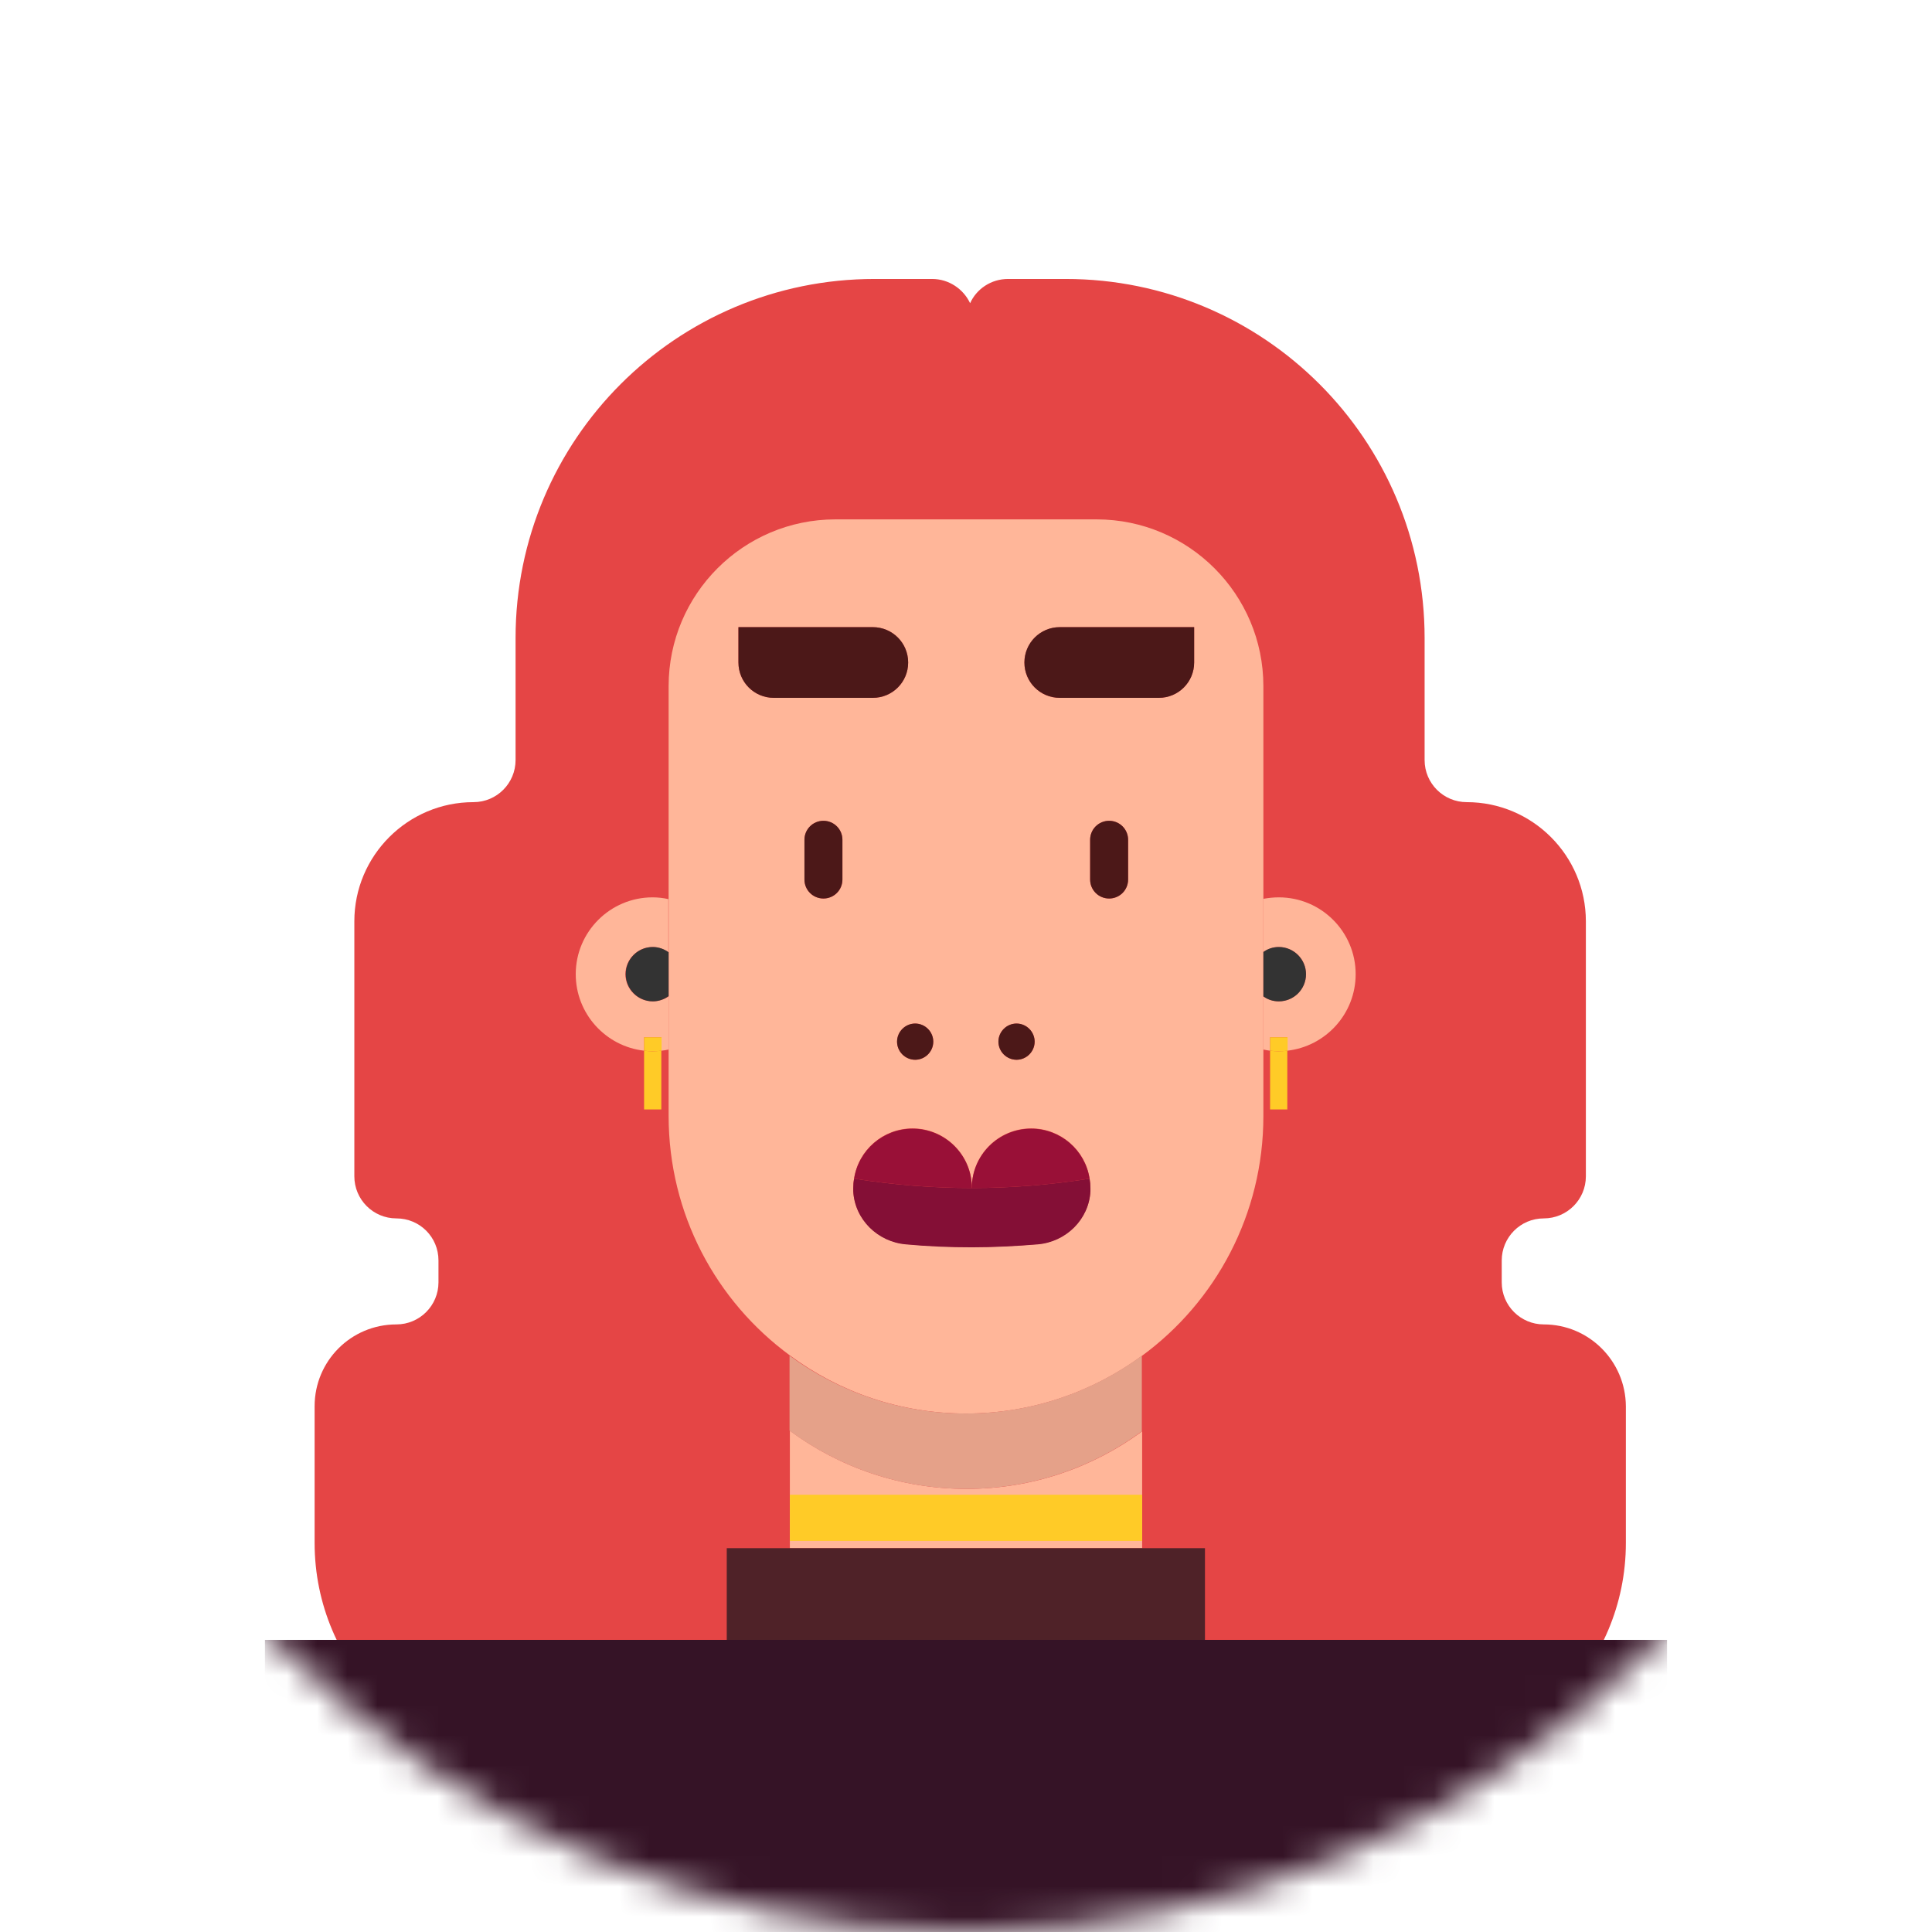 <svg width="64" height="64" viewBox="0 0 64 64" fill="none" xmlns="http://www.w3.org/2000/svg">
<mask id="mask0_1897_5993" style="mask-type:luminance" maskUnits="userSpaceOnUse" x="0" y="0" width="64" height="64">
<path d="M32 64C49.673 64 64 49.673 64 32C64 14.327 49.673 0 32 0C14.327 0 0 14.327 0 32C0 49.673 14.327 64 32 64Z" fill="white"/>
</mask>
<g mask="url(#mask0_1897_5993)">
<path d="M51.14 43.873C50.376 43.873 49.747 43.254 49.747 42.48V41.754C49.747 40.99 50.366 40.361 51.14 40.361C51.905 40.361 52.534 39.741 52.534 38.967V30.52C52.534 28.343 50.763 26.572 48.586 26.572C47.821 26.572 47.192 25.952 47.192 25.178V21.134C47.192 14.563 41.87 9.241 35.3 9.241H33.394C32.833 9.241 32.349 9.57 32.136 10.044C31.913 9.57 31.429 9.241 30.878 9.241H28.972C22.401 9.241 17.079 14.563 17.079 21.134V25.178C17.079 25.943 16.46 26.572 15.686 26.572C13.509 26.572 11.738 28.343 11.738 30.52V38.967C11.738 39.732 12.357 40.361 13.131 40.361C13.905 40.361 14.525 40.98 14.525 41.754V42.48C14.525 43.244 13.905 43.873 13.131 43.873C11.631 43.873 10.422 45.083 10.422 46.583V51.111C10.422 55.204 13.741 58.523 17.834 58.523H32.01H32.271H46.447C50.54 58.523 53.859 55.204 53.859 51.111V46.583C53.85 45.092 52.64 43.873 51.14 43.873Z" fill="#E54545"/>
<path d="M37.835 47.415C36.2 48.615 34.197 49.321 32.019 49.321C29.832 49.321 27.8 48.605 26.165 47.395V51.285H37.835V47.415Z" fill="#FFB699"/>
<path d="M39.916 51.285H37.835H26.165H24.075V54.324H39.916V51.285Z" fill="#4F2228"/>
<path d="M21.636 54.323H8.776V65.935H55.223V54.323H42.363H21.636Z" fill="#351326"/>
<path d="M32 46.825C34.187 46.825 36.2 46.109 37.835 44.909C40.273 43.119 41.851 40.225 41.851 36.974V34.778V33.016V31.546V29.785V22.73C41.851 19.682 39.373 17.205 36.325 17.205H27.675C24.627 17.205 22.149 19.682 22.149 22.73V29.785V31.546V32.997V34.758V36.964C22.149 40.225 23.727 43.109 26.165 44.899C27.8 46.109 29.813 46.825 32 46.825ZM37.37 29.136C37.37 29.485 37.09 29.765 36.742 29.765C36.393 29.765 36.112 29.485 36.112 29.136V27.82C36.112 27.472 36.393 27.191 36.742 27.191C37.09 27.191 37.37 27.472 37.37 27.82V29.136ZM35.106 20.776H39.557V21.947C39.557 22.595 39.035 23.117 38.386 23.117H35.106C34.458 23.117 33.935 22.595 33.935 21.947C33.935 21.308 34.458 20.776 35.106 20.776ZM33.674 33.907C34.003 33.907 34.274 34.178 34.274 34.507C34.274 34.836 34.003 35.106 33.674 35.106C33.345 35.106 33.074 34.836 33.074 34.507C33.074 34.178 33.345 33.907 33.674 33.907ZM30.916 34.507C30.916 34.836 30.645 35.106 30.316 35.106C29.987 35.106 29.716 34.836 29.716 34.507C29.716 34.178 29.987 33.907 30.316 33.907C30.645 33.907 30.916 34.178 30.916 34.507ZM25.633 23.117C24.985 23.117 24.462 22.595 24.462 21.947V20.776H28.913C29.562 20.776 30.084 21.298 30.084 21.947C30.084 22.595 29.562 23.117 28.913 23.117H25.633ZM27.907 29.136C27.907 29.485 27.626 29.765 27.278 29.765C26.93 29.765 26.649 29.485 26.649 29.136V27.82C26.649 27.472 26.93 27.191 27.278 27.191C27.626 27.191 27.907 27.472 27.907 27.82V29.136ZM28.265 39.451C28.265 39.422 28.265 39.383 28.265 39.345C28.265 39.238 28.275 39.142 28.294 39.035C28.439 38.096 29.252 37.38 30.229 37.38C31.313 37.38 32.194 38.261 32.194 39.345C32.194 38.261 33.074 37.38 34.158 37.38C35.135 37.38 35.948 38.096 36.093 39.035C36.112 39.132 36.122 39.238 36.122 39.345C36.122 39.383 36.122 39.413 36.122 39.451C36.074 40.39 35.309 41.135 34.371 41.212C33.645 41.28 32.919 41.309 32.194 41.309C31.468 41.309 30.742 41.28 30.016 41.212C29.078 41.135 28.313 40.39 28.265 39.451Z" fill="#FFB699"/>
<path d="M32.01 49.321C34.187 49.321 36.199 48.614 37.825 47.414V44.908C36.19 46.108 34.177 46.824 31.99 46.824C29.803 46.824 27.791 46.108 26.155 44.908V47.395C27.8 48.605 29.823 49.321 32.01 49.321Z" fill="#E5A189"/>
<path d="M34.37 41.222C35.309 41.145 36.074 40.4 36.122 39.461C36.122 39.432 36.122 39.393 36.122 39.355C36.122 39.248 36.112 39.151 36.093 39.045C34.796 39.248 33.5 39.355 32.193 39.355C30.887 39.355 29.581 39.248 28.294 39.045C28.274 39.142 28.265 39.248 28.265 39.355C28.265 39.393 28.265 39.422 28.265 39.461C28.313 40.4 29.078 41.145 30.016 41.222C30.742 41.29 31.468 41.319 32.193 41.319C32.919 41.319 33.645 41.28 34.37 41.222Z" fill="#840F36"/>
<path d="M21.617 33.17C21.124 33.17 20.717 32.764 20.717 32.27C20.717 31.777 21.124 31.371 21.617 31.371C21.811 31.371 21.995 31.438 22.14 31.545V29.784C21.965 29.745 21.791 29.726 21.617 29.726C20.214 29.726 19.072 30.867 19.072 32.27C19.072 33.577 20.059 34.661 21.337 34.806V34.361H21.907V34.806C21.985 34.796 22.072 34.786 22.149 34.767V33.006C21.995 33.112 21.82 33.17 21.617 33.17Z" fill="#FFB699"/>
<path d="M20.727 32.271C20.727 32.764 21.133 33.171 21.627 33.171C21.82 33.171 22.004 33.103 22.149 32.997V31.545C22.004 31.439 21.82 31.371 21.627 31.371C21.123 31.371 20.727 31.777 20.727 32.271Z" fill="#333333"/>
<path d="M42.363 31.371C42.857 31.371 43.263 31.777 43.263 32.27C43.263 32.764 42.857 33.17 42.363 33.17C42.17 33.17 41.996 33.112 41.851 33.006V34.767C41.928 34.786 42.005 34.796 42.073 34.806V34.361H42.644V34.806C43.912 34.661 44.908 33.587 44.908 32.27C44.908 30.867 43.767 29.726 42.363 29.726C42.189 29.726 42.015 29.745 41.851 29.774V31.535C41.996 31.438 42.17 31.371 42.363 31.371Z" fill="#FFB699"/>
<path d="M43.263 32.271C43.263 31.777 42.857 31.371 42.363 31.371C42.17 31.371 41.996 31.429 41.851 31.536V33.006C41.996 33.113 42.17 33.171 42.363 33.171C42.857 33.171 43.263 32.774 43.263 32.271Z" fill="#333333"/>
<path d="M34.158 37.39C33.074 37.39 32.193 38.27 32.193 39.354C33.5 39.354 34.806 39.248 36.093 39.044C35.948 38.106 35.135 37.39 34.158 37.39Z" fill="#991037"/>
<path d="M30.229 37.39C29.252 37.39 28.439 38.106 28.294 39.044C29.591 39.248 30.887 39.354 32.194 39.354C32.194 38.27 31.313 37.39 30.229 37.39Z" fill="#991037"/>
<path d="M42.073 34.361V34.806C42.17 34.816 42.267 34.826 42.364 34.826C42.46 34.826 42.557 34.816 42.654 34.806V34.361H42.073Z" fill="#FFCB27"/>
<path d="M21.336 34.361V34.806C21.433 34.816 21.529 34.826 21.626 34.826C21.723 34.826 21.82 34.816 21.916 34.806V34.361H21.336Z" fill="#FFCB27"/>
<path d="M29.716 34.506C29.716 34.835 29.987 35.106 30.316 35.106C30.645 35.106 30.916 34.835 30.916 34.506C30.916 34.177 30.645 33.906 30.316 33.906C29.987 33.906 29.716 34.177 29.716 34.506Z" fill="#4C1818"/>
<path d="M33.674 35.106C34.003 35.106 34.274 34.835 34.274 34.506C34.274 34.177 34.003 33.906 33.674 33.906C33.345 33.906 33.074 34.177 33.074 34.506C33.074 34.835 33.345 35.106 33.674 35.106Z" fill="#4C1818"/>
<path d="M30.084 21.946C30.084 21.298 29.561 20.775 28.913 20.775H24.462V21.946C24.462 22.595 24.984 23.117 25.633 23.117H28.913C29.561 23.117 30.084 22.595 30.084 21.946Z" fill="#4C1818"/>
<path d="M35.106 23.117H38.387C39.035 23.117 39.558 22.595 39.558 21.946V20.775H35.106C34.458 20.775 33.935 21.298 33.935 21.946C33.935 22.595 34.458 23.117 35.106 23.117Z" fill="#4C1818"/>
<path d="M36.741 27.19C36.393 27.19 36.112 27.471 36.112 27.819V29.135C36.112 29.484 36.393 29.764 36.741 29.764C37.09 29.764 37.37 29.484 37.37 29.135V27.819C37.37 27.471 37.09 27.19 36.741 27.19Z" fill="#4C1818"/>
<path d="M27.277 27.19C26.929 27.19 26.648 27.471 26.648 27.819V29.135C26.648 29.484 26.929 29.764 27.277 29.764C27.626 29.764 27.906 29.484 27.906 29.135V27.819C27.906 27.471 27.626 27.19 27.277 27.19Z" fill="#4C1818"/>
<path d="M42.073 34.807V36.752H42.644V34.807C42.547 34.816 42.451 34.826 42.354 34.826C42.267 34.826 42.17 34.816 42.073 34.807Z" fill="#FFCB27"/>
<path d="M21.336 34.807V36.752H21.907V34.807C21.81 34.816 21.713 34.826 21.617 34.826C21.52 34.826 21.423 34.816 21.336 34.807Z" fill="#FFCB27"/>
<path d="M37.835 49.515H26.165V51.044H37.835V49.515Z" fill="#FFCB27"/>
</g>
</svg>

